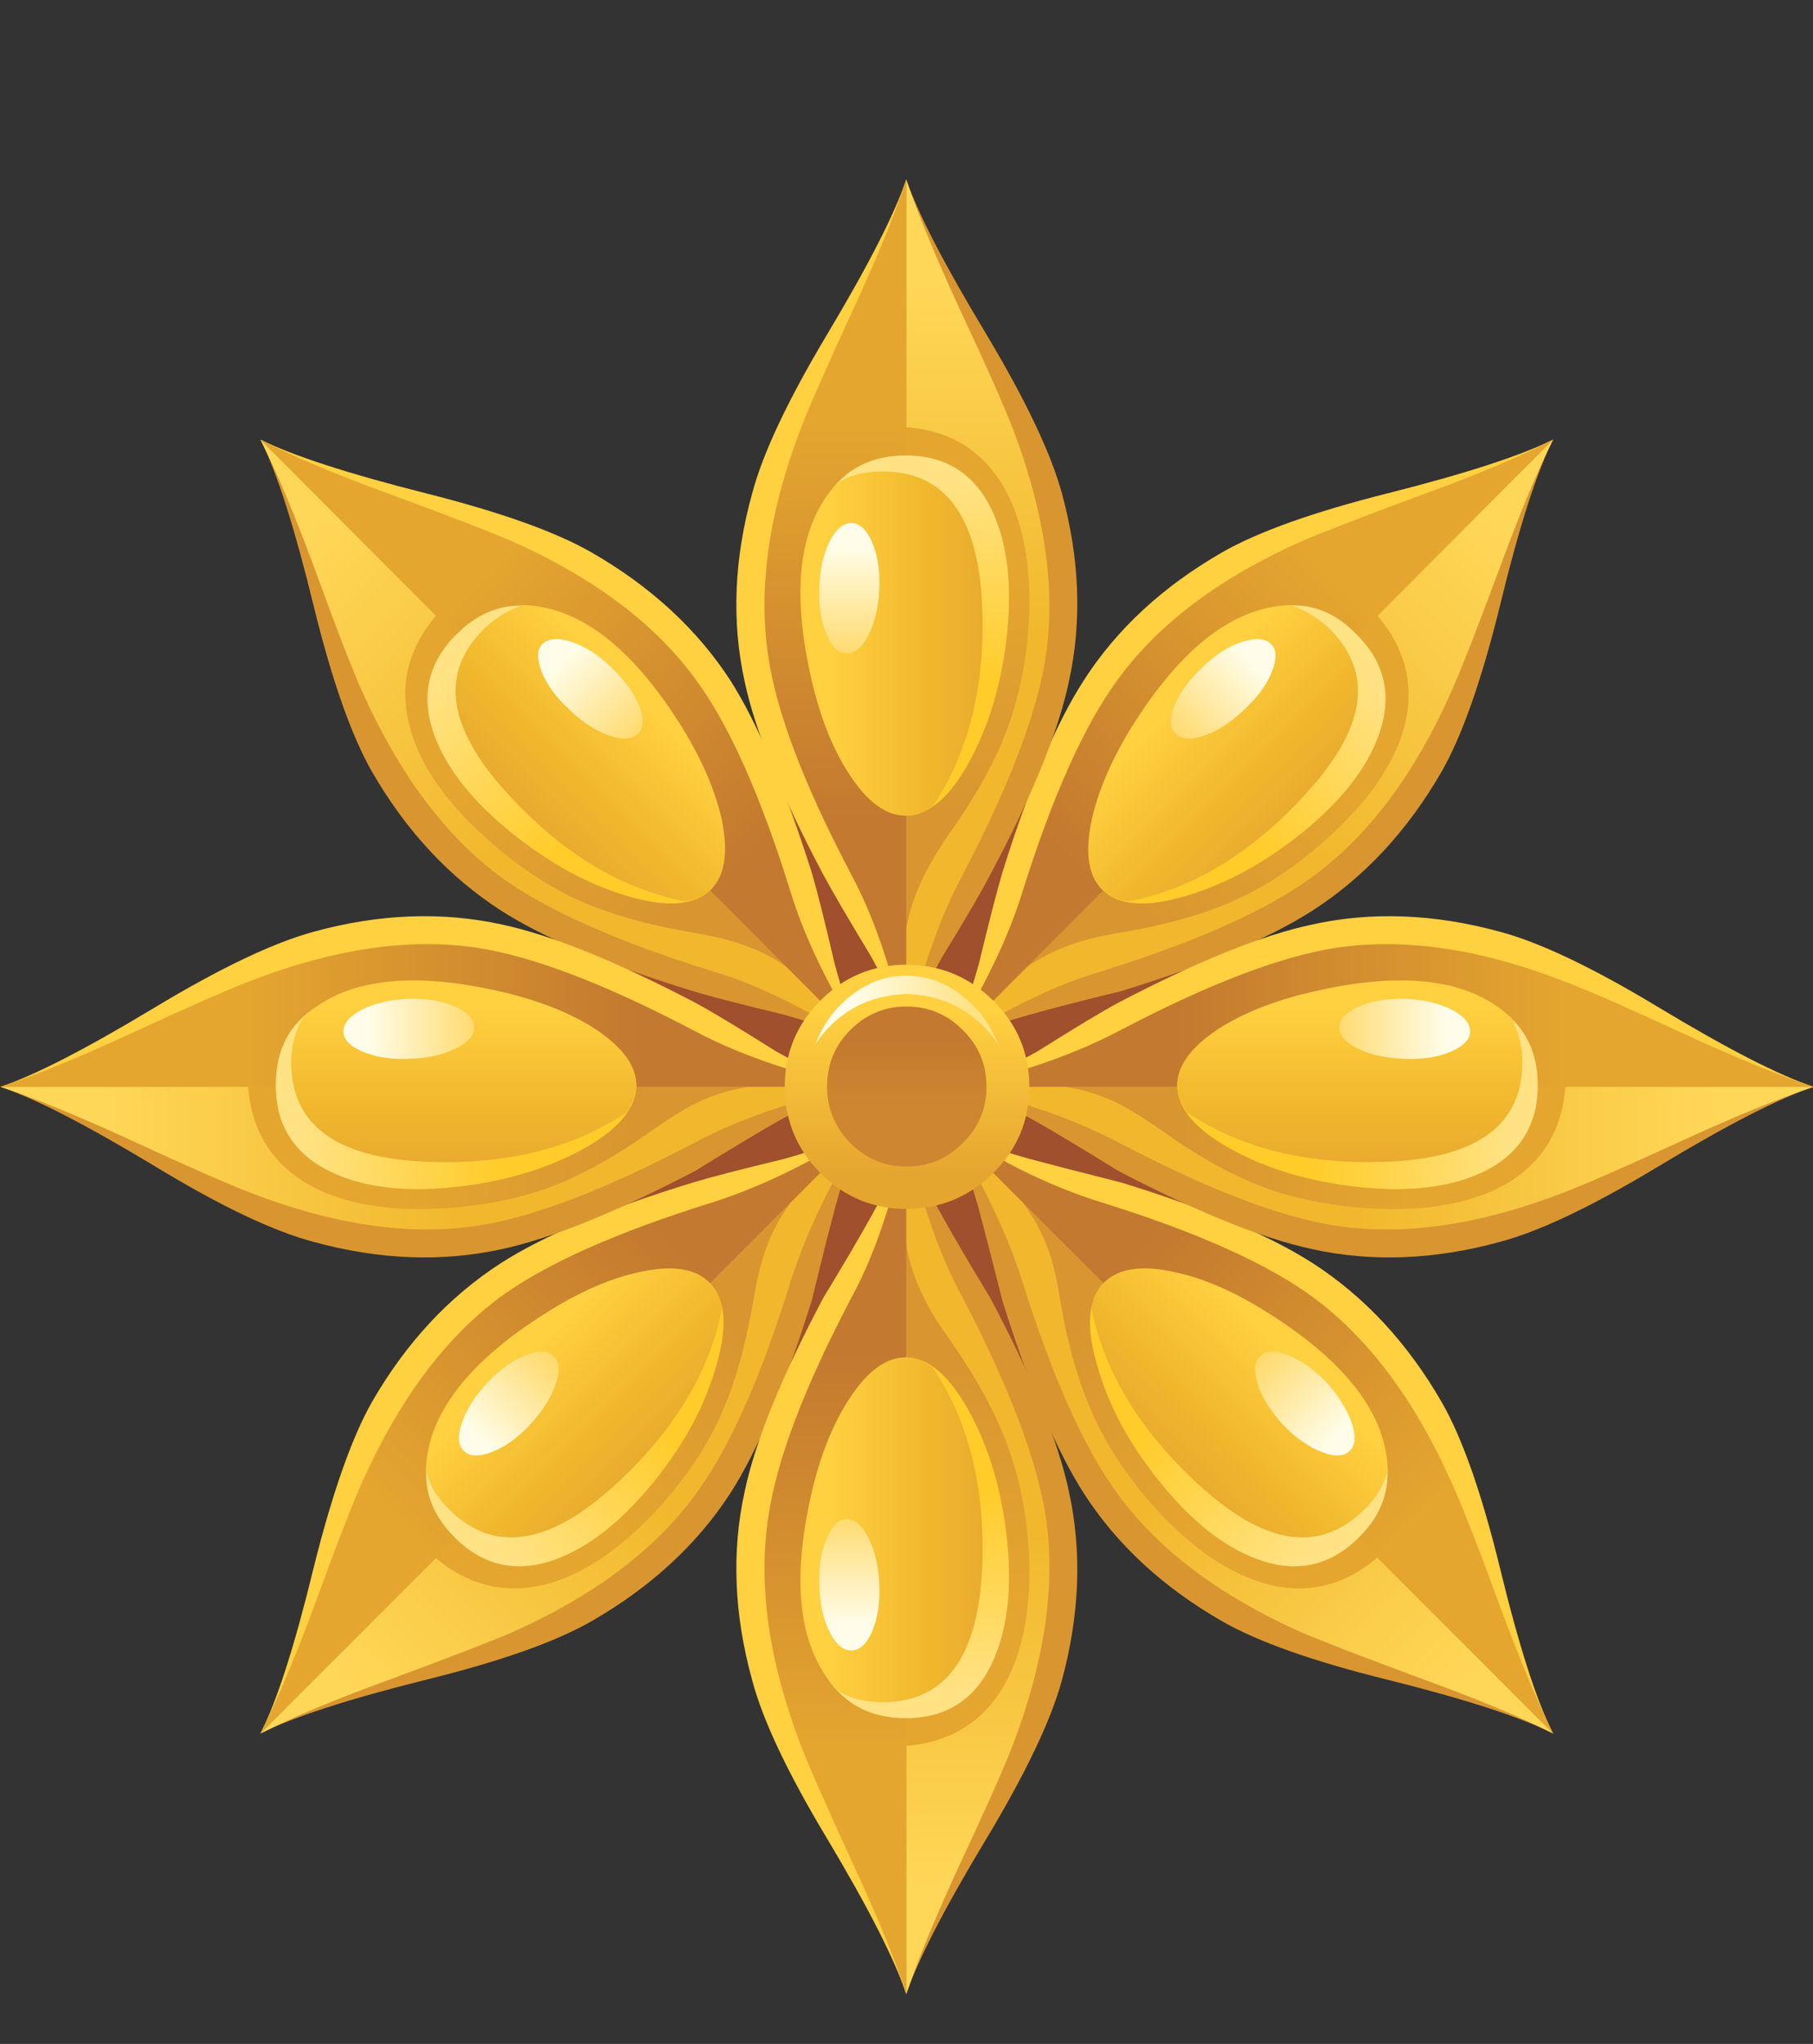 <svg xmlns="http://www.w3.org/2000/svg" xmlns:xlink="http://www.w3.org/1999/xlink" preserveAspectRatio="none" width="284" height="320"><rect width="100%" height="100%" fill="#333333" stroke="none"/><defs><linearGradient id="a" gradientUnits="userSpaceOnUse" x1="100.313" y1="562.662" x2="77.588" y2="539.938" spreadMethod="pad"><stop offset="0%" stop-color="#F1B82D"/><stop offset="100%" stop-color="#FFD758"/></linearGradient><linearGradient id="b" gradientUnits="userSpaceOnUse" x1="99.263" y1="555.763" x2="114.138" y2="570.638" spreadMethod="pad"><stop offset="0%" stop-color="#E5A62F"/><stop offset="100%" stop-color="#D99630"/></linearGradient><linearGradient id="c" gradientUnits="userSpaceOnUse" x1="96.525" y1="540.475" x2="121.475" y2="565.425" spreadMethod="pad"><stop offset="0%" stop-color="#E5A62F"/><stop offset="100%" stop-color="#C3792F"/></linearGradient><linearGradient id="d" gradientUnits="userSpaceOnUse" x1="94.438" y1="548.587" x2="107.262" y2="561.413" spreadMethod="pad"><stop offset="0%" stop-color="#FFE284"/><stop offset="100%" stop-color="#FFCC2A"/></linearGradient><linearGradient id="e" gradientUnits="userSpaceOnUse" x1="111.075" y1="553.125" x2="99.225" y2="564.975" spreadMethod="pad"><stop offset="0%" stop-color="#FFD040"/><stop offset="52.941%" stop-color="#F1B82D"/><stop offset="100%" stop-color="#E5A62F"/></linearGradient><linearGradient id="f" gradientUnits="userSpaceOnUse" x1="103.15" y1="548.85" x2="109.95" y2="555.65" spreadMethod="pad"><stop offset="0%" stop-color="#FFFDE9"/><stop offset="100%" stop-color="#FFDB6F"/></linearGradient><linearGradient id="g" gradientUnits="userSpaceOnUse" x1="159.837" y1="622.188" x2="182.563" y2="644.912" spreadMethod="pad"><stop offset="0%" stop-color="#F1B82D"/><stop offset="100%" stop-color="#FFD758"/></linearGradient><linearGradient id="h" gradientUnits="userSpaceOnUse" x1="166.238" y1="622.737" x2="151.363" y2="607.862" spreadMethod="pad"><stop offset="0%" stop-color="#E5A62F"/><stop offset="100%" stop-color="#D99630"/></linearGradient><linearGradient id="i" gradientUnits="userSpaceOnUse" x1="182.025" y1="625.975" x2="157.075" y2="601.025" spreadMethod="pad"><stop offset="0%" stop-color="#E5A62F"/><stop offset="100%" stop-color="#C3792F"/></linearGradient><linearGradient id="j" gradientUnits="userSpaceOnUse" x1="173.412" y1="627.563" x2="160.588" y2="614.737" spreadMethod="pad"><stop offset="0%" stop-color="#FFE284"/><stop offset="100%" stop-color="#FFCC2A"/></linearGradient><linearGradient id="k" gradientUnits="userSpaceOnUse" x1="168.475" y1="611.525" x2="156.625" y2="623.375" spreadMethod="pad"><stop offset="0%" stop-color="#FFD040"/><stop offset="52.941%" stop-color="#F1B82D"/><stop offset="100%" stop-color="#E5A62F"/></linearGradient><linearGradient id="l" gradientUnits="userSpaceOnUse" x1="173.6" y1="619.35" x2="166.8" y2="612.55" spreadMethod="pad"><stop offset="0%" stop-color="#FFFDE9"/><stop offset="100%" stop-color="#FFDB6F"/></linearGradient><linearGradient id="m" gradientUnits="userSpaceOnUse" x1="109.112" y1="622.188" x2="86.388" y2="644.912" spreadMethod="pad"><stop offset="0%" stop-color="#F1B82D"/><stop offset="100%" stop-color="#FFD758"/></linearGradient><linearGradient id="n" gradientUnits="userSpaceOnUse" x1="102.713" y1="622.788" x2="117.588" y2="607.913" spreadMethod="pad"><stop offset="0%" stop-color="#E5A62F"/><stop offset="100%" stop-color="#D99630"/></linearGradient><linearGradient id="o" gradientUnits="userSpaceOnUse" x1="86.975" y1="626.025" x2="111.925" y2="601.075" spreadMethod="pad"><stop offset="0%" stop-color="#E5A62F"/><stop offset="100%" stop-color="#C3792F"/></linearGradient><linearGradient id="p" gradientUnits="userSpaceOnUse" x1="95.588" y1="627.613" x2="108.412" y2="614.788" spreadMethod="pad"><stop offset="0%" stop-color="#FFE284"/><stop offset="100%" stop-color="#FFCC2A"/></linearGradient><linearGradient id="q" gradientUnits="userSpaceOnUse" x1="100.475" y1="611.525" x2="112.325" y2="623.375" spreadMethod="pad"><stop offset="0%" stop-color="#FFD040"/><stop offset="52.941%" stop-color="#F1B82D"/><stop offset="100%" stop-color="#E5A62F"/></linearGradient><linearGradient id="r" gradientUnits="userSpaceOnUse" x1="95.35" y1="619.4" x2="102.15" y2="612.6" spreadMethod="pad"><stop offset="0%" stop-color="#FFFDE9"/><stop offset="100%" stop-color="#FFDB6F"/></linearGradient><linearGradient id="s" gradientUnits="userSpaceOnUse" x1="168.637" y1="562.662" x2="191.363" y2="539.938" spreadMethod="pad"><stop offset="0%" stop-color="#F1B82D"/><stop offset="100%" stop-color="#FFD758"/></linearGradient><linearGradient id="t" gradientUnits="userSpaceOnUse" x1="169.688" y1="555.763" x2="154.813" y2="570.638" spreadMethod="pad"><stop offset="0%" stop-color="#E5A62F"/><stop offset="100%" stop-color="#D99630"/></linearGradient><linearGradient id="u" gradientUnits="userSpaceOnUse" x1="172.475" y1="540.525" x2="147.525" y2="565.475" spreadMethod="pad"><stop offset="0%" stop-color="#E5A62F"/><stop offset="100%" stop-color="#C3792F"/></linearGradient><linearGradient id="v" gradientUnits="userSpaceOnUse" x1="174.512" y1="548.587" x2="161.688" y2="561.413" spreadMethod="pad"><stop offset="0%" stop-color="#FFE284"/><stop offset="100%" stop-color="#FFCC2A"/></linearGradient><linearGradient id="w" gradientUnits="userSpaceOnUse" x1="158.375" y1="553.625" x2="170.225" y2="565.475" spreadMethod="pad"><stop offset="0%" stop-color="#FFD040"/><stop offset="52.941%" stop-color="#F1B82D"/><stop offset="100%" stop-color="#E5A62F"/></linearGradient><linearGradient id="x" gradientUnits="userSpaceOnUse" x1="165.85" y1="548.9" x2="159.05" y2="555.7" spreadMethod="pad"><stop offset="0%" stop-color="#FFFDE9"/><stop offset="100%" stop-color="#FFDB6F"/></linearGradient><linearGradient id="y" gradientUnits="userSpaceOnUse" x1="93.475" y1="594.15" x2="61.325" y2="594.15" spreadMethod="pad"><stop offset="0%" stop-color="#F1B82D"/><stop offset="100%" stop-color="#FFD758"/></linearGradient><linearGradient id="z" gradientUnits="userSpaceOnUse" x1="88.5" y1="590" x2="109.7" y2="590" spreadMethod="pad"><stop offset="0%" stop-color="#E5A62F"/><stop offset="100%" stop-color="#D99630"/></linearGradient><linearGradient id="A" gradientUnits="userSpaceOnUse" x1="74.475" y1="581.15" x2="110.225" y2="581.15" spreadMethod="pad"><stop offset="0%" stop-color="#E5A62F"/><stop offset="100%" stop-color="#C3792F"/></linearGradient><linearGradient id="B" gradientUnits="userSpaceOnUse" x1="79.463" y1="588.35" x2="97.537" y2="588.35" spreadMethod="pad"><stop offset="0%" stop-color="#FFE284"/><stop offset="100%" stop-color="#FFCC2A"/></linearGradient><linearGradient id="C" gradientUnits="userSpaceOnUse" x1="94.2" y1="580.5" x2="94.2" y2="596.9" spreadMethod="pad"><stop offset="0%" stop-color="#FFD040"/><stop offset="52.941%" stop-color="#F1B82D"/><stop offset="100%" stop-color="#E5A62F"/></linearGradient><linearGradient id="D" gradientUnits="userSpaceOnUse" x1="85.475" y1="582.4" x2="95.225" y2="582.4" spreadMethod="pad"><stop offset="0%" stop-color="#FFFDE9"/><stop offset="100%" stop-color="#FFDB6F"/></linearGradient><linearGradient id="E" gradientUnits="userSpaceOnUse" x1="175.475" y1="594.15" x2="207.625" y2="594.15" spreadMethod="pad"><stop offset="0%" stop-color="#F1B82D"/><stop offset="100%" stop-color="#FFD758"/></linearGradient><linearGradient id="F" gradientUnits="userSpaceOnUse" x1="180.45" y1="590" x2="159.25" y2="590" spreadMethod="pad"><stop offset="0%" stop-color="#E5A62F"/><stop offset="100%" stop-color="#D99630"/></linearGradient><linearGradient id="G" gradientUnits="userSpaceOnUse" x1="194.475" y1="581.15" x2="158.725" y2="581.15" spreadMethod="pad"><stop offset="0%" stop-color="#E5A62F"/><stop offset="100%" stop-color="#C3792F"/></linearGradient><linearGradient id="H" gradientUnits="userSpaceOnUse" x1="189.487" y1="588.35" x2="171.412" y2="588.35" spreadMethod="pad"><stop offset="0%" stop-color="#FFE284"/><stop offset="100%" stop-color="#FFCC2A"/></linearGradient><linearGradient id="I" gradientUnits="userSpaceOnUse" x1="174.8" y1="580.5" x2="174.8" y2="596.9" spreadMethod="pad"><stop offset="0%" stop-color="#FFD040"/><stop offset="52.941%" stop-color="#F1B82D"/><stop offset="100%" stop-color="#E5A62F"/></linearGradient><linearGradient id="J" gradientUnits="userSpaceOnUse" x1="183.475" y1="582.4" x2="173.725" y2="582.4" spreadMethod="pad"><stop offset="0%" stop-color="#FFFDE9"/><stop offset="100%" stop-color="#FFDB6F"/></linearGradient><linearGradient id="K" gradientUnits="userSpaceOnUse" x1="140.95" y1="628.525" x2="140.95" y2="660.675" spreadMethod="pad"><stop offset="0%" stop-color="#F1B82D"/><stop offset="100%" stop-color="#FFD758"/></linearGradient><linearGradient id="L" gradientUnits="userSpaceOnUse" x1="136.85" y1="634.512" x2="136.85" y2="613.288" spreadMethod="pad"><stop offset="0%" stop-color="#E5A62F"/><stop offset="100%" stop-color="#D99630"/></linearGradient><linearGradient id="M" gradientUnits="userSpaceOnUse" x1="128" y1="647.525" x2="128" y2="611.775" spreadMethod="pad"><stop offset="0%" stop-color="#E5A62F"/><stop offset="100%" stop-color="#C3792F"/></linearGradient><linearGradient id="N" gradientUnits="userSpaceOnUse" x1="135.2" y1="642.538" x2="135.2" y2="624.462" spreadMethod="pad"><stop offset="0%" stop-color="#FFE284"/><stop offset="100%" stop-color="#FFCC2A"/></linearGradient><linearGradient id="O" gradientUnits="userSpaceOnUse" x1="127.5" y1="627.95" x2="143.9" y2="627.95" spreadMethod="pad"><stop offset="0%" stop-color="#FFD040"/><stop offset="52.941%" stop-color="#F1B82D"/><stop offset="100%" stop-color="#E5A62F"/></linearGradient><linearGradient id="P" gradientUnits="userSpaceOnUse" x1="129.3" y1="636.525" x2="129.3" y2="626.775" spreadMethod="pad"><stop offset="0%" stop-color="#FFFDE9"/><stop offset="100%" stop-color="#FFDB6F"/></linearGradient><linearGradient id="Q" gradientUnits="userSpaceOnUse" x1="140.95" y1="546.525" x2="140.95" y2="514.375" spreadMethod="pad"><stop offset="0%" stop-color="#F1B82D"/><stop offset="100%" stop-color="#FFD758"/></linearGradient><linearGradient id="R" gradientUnits="userSpaceOnUse" x1="136.85" y1="541.538" x2="136.85" y2="562.762" spreadMethod="pad"><stop offset="0%" stop-color="#E5A62F"/><stop offset="100%" stop-color="#D99630"/></linearGradient><linearGradient id="S" gradientUnits="userSpaceOnUse" x1="128" y1="527.525" x2="128" y2="563.275" spreadMethod="pad"><stop offset="0%" stop-color="#E5A62F"/><stop offset="100%" stop-color="#C3792F"/></linearGradient><linearGradient id="T" gradientUnits="userSpaceOnUse" x1="135.2" y1="532.512" x2="135.2" y2="550.587" spreadMethod="pad"><stop offset="0%" stop-color="#FFE284"/><stop offset="100%" stop-color="#FFCC2A"/></linearGradient><linearGradient id="U" gradientUnits="userSpaceOnUse" x1="127.5" y1="547.35" x2="143.9" y2="547.35" spreadMethod="pad"><stop offset="0%" stop-color="#FFD040"/><stop offset="52.941%" stop-color="#F1B82D"/><stop offset="100%" stop-color="#E5A62F"/></linearGradient><linearGradient id="V" gradientUnits="userSpaceOnUse" x1="129.3" y1="538.525" x2="129.3" y2="548.275" spreadMethod="pad"><stop offset="0%" stop-color="#FFFDE9"/><stop offset="100%" stop-color="#FFDB6F"/></linearGradient><linearGradient id="W" gradientUnits="userSpaceOnUse" x1="134.5" y1="595.513" x2="134.5" y2="580.888" spreadMethod="pad"><stop offset="0%" stop-color="#E5A62F"/><stop offset="100%" stop-color="#FFD040"/></linearGradient><linearGradient id="X" gradientUnits="userSpaceOnUse" x1="134.5" y1="589.5" x2="134.5" y2="583.5" spreadMethod="pad"><stop offset="0%" stop-color="#CE8730"/><stop offset="100%" stop-color="#C3792F"/></linearGradient><linearGradient id="Y" gradientUnits="userSpaceOnUse" x1="140.475" y1="580.65" x2="129.525" y2="580.65" spreadMethod="pad"><stop offset="0%" stop-color="#FFE284"/><stop offset="100%" stop-color="#FFFDE9"/></linearGradient><path fill="#FFF" fill-opacity="0" d="M284 0H0v320h284V0z" id="Z"/><path fill="#A0502C" d="M114.4 567.55q-8.35 8.35-8.35 20.1 0 11.75 8.35 20.1 8.35 8.35 20.05 8.35 11.8 0 20.15-8.35 8.4-8.35 8.4-20.1 0-11.75-8.4-20.1-8.35-8.35-20.15-8.35-11.7 0-20.05 8.35z" id="aa"/><path fill="#FFD040" d="M105.8 539.05q-4.9-2.8-15-5.35-10.7-2.7-15.1-4.9l55.65 55.75q-1.95-2.6-3.4-8.05-1.4-6-2.1-8.35-3.7-11.65-7.4-17.45-4.55-7-12.65-11.65z" id="ab"/><path fill="#D99630" d="M75.7 528.8q2.25 4.45 4.85 15.15 2.5 10.15 5.3 15.05 4.65 8.05 11.7 12.6 5.9 3.8 17.5 7.35 2.3.7 8.3 2.15 5.45 1.5 8 3.45L75.7 528.8z" id="ac"/><path fill="url(#a)" d="M75.7 528.8q2.2 4.35 4.9 11.65 3 8.25 4.4 11.35 5 11.1 12.4 16.65 6.25 4.6 19.45 8.7 3.55 1.05 7.4 3.05 4.05 2.05 7.1 4.35L75.7 528.8z" id="ad"/><path fill="url(#b)" d="M105.8 549.85q-5.9-3.8-6.9-5.2l-6.9-.2q-4.2 4.65-2.75 10.3 1.2 4.9 6.35 9.7 4.25 4 8.85 6.15 4.25 1.95 10.45 3 2.65.45 4.3 1 2.65.85 4.7 2.4l-18.1-27.15z" id="ae"/><path fill="url(#c)" d="M98.7 538.1q-2.6-1.15-11.4-4.4-7.15-2.6-11.6-4.9l55.65 55.75q-2.3-3.1-4.35-7.15-1.95-3.85-3.05-7.4-4.1-13.25-8.7-19.45-5.5-7.5-16.55-12.45z" id="af"/><path fill="url(#d)" d="M116.7 569.7q1.25-1.25-2.85-3.85-5.55-3.45-7.1-6.15-1.25-2.15-2.05-9.5-.65-5.5-3.45-6.1-4.4-.95-7.75 2.45-3.9 3.9-1.95 9.2 1.7 4.55 7.05 8.85 5.05 4.05 10.3 5.65 5.55 1.7 7.8-.55z" id="ag"/><path fill="url(#e)" d="M116.7 569.7q1.85-1.85 1-6.2-.85-4-3.65-8.55-6.8-10.9-14.45-11.1-1.9.6-3.6 2.2-6 6 2.15 14.9 7.4 8.15 16.25 9.85 1.45-.25 2.3-1.1z" id="ah"/><path fill="url(#f)" d="M104 547.2q-1.8-.6-2.65.2-.75.75-.05 2.55.7 1.75 2.5 3.4 1.75 1.7 3.6 2.35 1.85.65 2.65-.15.8-.8.1-2.55-.7-1.75-2.55-3.5-1.75-1.7-3.6-2.3z" id="ai"/><path fill="#FFD040" d="M154 596.35q-5.35-1.35-8.35-2.15-5.45-1.5-8-3.45l55.65 55.7q-2.25-4.4-4.85-15.1-2.5-10.2-5.3-15.05-4.65-8.05-11.7-12.6-5.9-3.8-17.45-7.35z" id="aj"/><path fill="#D99630" d="M141.05 598.75q.8 3 2.15 8.35 3.65 11.65 7.4 17.5 4.5 7 12.6 11.65 4.9 2.8 15 5.3 10.65 2.65 15.1 4.9l-55.65-55.7q1.9 2.55 3.4 8z" id="ak"/><path fill="url(#g)" d="M141.95 597.85q1.9 3.85 3.05 7.45 4.15 13.25 8.75 19.45 5.5 7.5 16.55 12.45 2.75 1.2 11.4 4.4 7.15 2.6 11.6 4.85l-55.65-55.7q2.25 3 4.3 7.1z" id="al"/><path fill="url(#h)" d="M145.1 598.25q1.55 2.05 2.45 4.7.55 1.75.95 4.35 1.05 6.1 3.05 10.4 2.15 4.65 6.15 8.9 4.85 5.05 9.7 6.3 5.65 1.4 10.25-2.75l-.15-6.95q-1.5-1.05-5.25-6.85l-27.15-18.1z" id="am"/><path fill="url(#i)" d="M152.2 598.15q-3.6-1.1-7.5-3.05-4-2.05-7.05-4.35l55.65 55.7q-2.15-4.35-4.85-11.6-3-8.2-4.45-11.35-4.95-11.05-12.45-16.65-6.2-4.6-19.35-8.7z" id="an"/><path fill="url(#j)" d="M156.25 608.3q-2.55-4.1-3.8-2.85-2.25 2.25-.55 7.8 1.55 5.3 5.6 10.3 4.35 5.4 8.9 7.05 5.3 1.95 9.25-2 3.3-3.25 2.4-7.7-.6-2.8-6.15-3.45-7.35-.85-9.5-2.1-2.7-1.55-6.15-7.05z" id="ao"/><path fill="url(#k)" d="M158.65 604.45q-4.35-.9-6.2 1-.95.95-1.15 2.35 1.8 8.8 9.9 16.15 8.9 8.1 14.9 2.15 1.6-1.5 2.15-3.55-.15-7.65-11.05-14.45-4.55-2.85-8.55-3.65z" id="ap"/><path fill="url(#l)" d="M174.8 620.75q.8-.8.15-2.6-.65-1.85-2.3-3.65-1.7-1.75-3.45-2.45-1.8-.7-2.55.1-.8.75-.2 2.6.6 1.8 2.3 3.65 1.75 1.8 3.5 2.45 1.75.7 2.55-.1z" id="aq"/><path fill="#FFD040" d="M115.05 596.35q-11.6 3.55-17.5 7.35-7.05 4.55-11.7 12.6-2.75 4.85-5.3 15.05-2.6 10.7-4.85 15.1l55.65-55.7q-2.55 1.95-8 3.45-6 1.45-8.3 2.15z" id="ar"/><path fill="#D99630" d="M125.85 607.1q1.3-5.35 2.1-8.35 1.45-5.45 3.4-8l-55.65 55.7q4.45-2.25 15.1-4.9 10.1-2.5 15-5.3 8.1-4.65 12.65-11.65 3.75-5.85 7.4-17.5z" id="as"/><path fill="url(#m)" d="M123.95 605.3q1.15-3.6 3.05-7.45 2.05-4.1 4.35-7.1l-55.65 55.7q4.45-2.25 11.6-4.85 8.65-3.2 11.4-4.4 11.05-4.95 16.55-12.45 4.6-6.2 8.7-19.45z" id="at"/><path fill="url(#n)" d="M121.5 602.95q.85-2.65 2.4-4.7l-27.15 18.1q-3.7 5.7-5.25 6.85l-.25 6.95q4.65 4.15 10.35 2.75 4.85-1.25 9.7-6.3 4.05-4.25 6.2-8.9 1.95-4.25 3-10.4.45-2.7 1-4.35z" id="au"/><path fill="url(#o)" d="M116.85 598.15q-13.2 4.1-19.45 8.7Q90 612.4 85 623.5q-1.4 3.1-4.4 11.35-2.7 7.25-4.9 11.6l55.65-55.7q-3 2.3-7.1 4.35-3.8 1.9-7.4 3.05z" id="av"/><path fill="url(#p)" d="M116.55 605.45q-1.25-1.25-3.85 2.85-3.45 5.55-6.1 7.05-2.15 1.25-9.5 2.1-5.55.65-6.1 3.45-1 4.35 2.35 7.7 3.95 3.95 9.25 2 4.55-1.7 8.9-7.05 4.05-5 5.6-10.3 1.7-5.55-.55-7.8z" id="aw"/><path fill="url(#q)" d="M116.55 605.45q-1.85-1.9-6.15-1-4 .8-8.55 3.65-10.9 6.8-11.1 14.45.55 2.05 2.15 3.55 6 5.95 14.95-2.15 8.1-7.35 9.85-16.15-.3-1.5-1.15-2.35z" id="ax"/><path fill="url(#r)" d="M94.05 618.15q-.65 1.8.15 2.6t2.55.1q1.75-.65 3.45-2.45 1.7-1.85 2.35-3.65.65-1.85-.2-2.6-.75-.8-2.5-.1-1.8.7-3.45 2.45-1.7 1.8-2.35 3.65z" id="ay"/><path fill="#FFD040" d="M178.2 533.7q-10.1 2.55-15 5.35-8.1 4.65-12.6 11.65-3.75 5.8-7.4 17.45-.7 2.35-2.15 8.35-1.5 5.45-3.4 8.05l55.65-55.75q-4.4 2.2-15.1 4.9z" id="az"/><path fill="#D99630" d="M188.45 543.95q2.6-10.7 4.85-15.15l-55.65 55.75q2.55-1.95 8-3.45 3-.85 8.35-2.15 11.55-3.55 17.45-7.35 7.05-4.55 11.7-12.6 2.8-4.9 5.3-15.05z" id="aA"/><path fill="url(#s)" d="M188.45 540.45q2.7-7.35 4.85-11.65l-55.65 55.75q3.1-2.35 7.05-4.35 3.95-2 7.5-3.05 13.15-4.1 19.35-8.7 7.5-5.55 12.45-16.65 1.4-3.15 4.45-11.35z" id="aB"/><path fill="url(#t)" d="M170.1 544.65q-.75 1-3.25 2.8-1.4.95-3.65 2.4L145.1 577q2-1.5 4.7-2.4 1.6-.55 4.3-1 6.2-1.05 10.45-3 4.65-2.15 8.85-6.15 5.15-4.8 6.4-9.7 1.4-5.65-2.8-10.3l-6.9.2z" id="aC"/><path fill="url(#u)" d="M181.7 533.7q-8.8 3.25-11.4 4.4-11.05 4.95-16.55 12.45-4.6 6.2-8.75 19.45-1.1 3.55-3.05 7.4-2 4.05-4.3 7.15l55.65-55.75q-4.45 2.3-11.6 4.9z" id="aD"/><path fill="url(#v)" d="M164.3 550.2q-.8 7.35-2.05 9.5-1.55 2.7-7.1 6.15-4.15 2.6-2.9 3.85 2.25 2.25 7.8.55 5.3-1.6 10.35-5.65 5.35-4.3 7-8.85 1.95-5.3-1.95-9.2-3.3-3.45-7.7-2.45-2.8.6-3.45 6.1z" id="aE"/><path fill="url(#w)" d="M170.85 560.95q8.15-8.9 2.15-14.9-1.7-1.6-3.6-2.2-7.65.2-14.45 11.1-2.8 4.55-3.65 8.55-.9 4.35.95 6.2.95.85 2.4 1.1 8.8-1.7 16.2-9.85z" id="aF"/><path fill="url(#x)" d="M167.65 547.4q-.8-.8-2.65-.2-1.85.6-3.6 2.3-1.85 1.75-2.55 3.5-.7 1.75.1 2.55.8.8 2.65.15 1.85-.65 3.6-2.35 1.8-1.65 2.5-3.4.7-1.8-.05-2.55z" id="aG"/><path fill="#FFD040" d="M80.55 573.55q-5.5 1.5-14.4 6.85-9.45 5.7-14.1 7.25h78.65q-3.2-.45-8.05-3.2-5.25-3.3-7.4-4.45-10.8-5.65-17.55-7.1-8.2-1.8-17.15.65z" id="aH"/><path fill="#D99630" d="M122.65 590.85q4.85-2.75 8.05-3.2H52.05q4.65 1.55 14.1 7.25 8.9 5.4 14.4 6.85 8.95 2.45 17.15.65 6.7-1.45 17.55-7.1 4.7-2.9 7.4-4.45z" id="aI"/><path fill="url(#y)" d="M52.05 587.65q4.65 1.55 11.65 4.75 8 3.7 11.15 4.9 11.3 4.35 20.5 3 7.65-1.15 19.9-7.6 3.3-1.75 7.4-3.1 4.3-1.45 8.05-1.95H52.05z" id="aJ"/><path fill="url(#z)" d="M79.6 582.4l-5.05 4.75q.3 6.25 5.3 9.25 4.3 2.55 11.35 2.35 5.9-.2 10.65-1.9 4.45-1.65 9.5-5.25 2.3-1.6 3.75-2.35 2.5-1.25 5.05-1.6l-32-6.4q-6.75 1.45-8.55 1.15z" id="aK"/><path fill="url(#A)" d="M74.85 578q-3.25 1.25-11.15 4.9-7.05 3.25-11.65 4.75h78.65q-3.75-.5-8.05-1.95-4.1-1.35-7.4-3.1-12.25-6.45-19.9-7.6-9.2-1.35-20.5 3z" id="aL"/><path fill="url(#B)" d="M80.85 580.35q-3.75 2.3-3.75 7.15 0 5.55 5.15 7.95 4.4 2.05 11.25 1.3 6.4-.7 11.3-3.3 5.1-2.75 5.1-5.95 0-1.75-4.7-.65-6.4 1.45-9.4.65-2.45-.65-8.2-5.2-4.35-3.5-6.75-1.95z" id="aM"/><path fill="url(#C)" d="M79.55 581.4q-1.05 1.85-1.05 4 0 8.5 12.1 9.05 11 .5 18.45-4.5.85-1.35.85-2.45 0-2.6-3.65-5.05-3.45-2.25-8.65-3.45-12.55-2.9-18.05 2.4z" id="aN"/><path fill="url(#D)" d="M85 580.6q-1.75.9-1.75 2t1.75 1.85q1.75.75 4.2.65 2.45-.05 4.2-.9 1.75-.8 1.75-1.95 0-1.1-1.75-1.9-1.7-.75-4.2-.7-2.45.1-4.2.95z" id="aO"/><path fill="#FFD040" d="M188.45 573.55q-8.95-2.45-17.1-.65-6.8 1.45-17.6 7.1-2.15 1.15-7.4 4.45-4.9 2.75-8.05 3.2H217q-4.7-1.55-14.15-7.25-8.95-5.4-14.4-6.85z" id="aP"/><path fill="#D99630" d="M138.3 587.65q3.2.45 8.05 3.2 2.7 1.55 7.4 4.45 10.85 5.65 17.6 7.1 8.15 1.8 17.1-.65 5.45-1.45 14.4-6.85 9.45-5.7 14.15-7.25h-78.7z" id="aQ"/><path fill="url(#E)" d="M205.35 592.4q7-3.2 11.65-4.75h-78.7q3.75.5 8.05 1.95 4.05 1.35 7.4 3.1 12.25 6.45 19.9 7.6 9.2 1.35 20.5-3 3.05-1.15 11.2-4.9z" id="aR"/><path fill="url(#F)" d="M194.45 587.15l-5.05-4.75q-1.7.25-8.55-1.15l-32 6.4q2.55.35 5.05 1.6 1.45.75 3.75 2.35 5.05 3.6 9.5 5.25 4.75 1.7 10.65 1.9 7 .2 11.35-2.35 5-3 5.3-9.25z" id="aS"/><path fill="url(#G)" d="M194.15 578q-11.3-4.35-20.5-3-7.65 1.15-19.9 7.6-3.35 1.75-7.4 3.1-4.3 1.45-8.05 1.95H217q-4.6-1.5-11.65-4.75-8-3.7-11.2-4.9z" id="aT"/><path fill="url(#H)" d="M173.2 587.5q-3 .8-9.35-.65-4.75-1.1-4.75.65 0 3.2 5.15 5.95 4.85 2.6 11.25 3.3 6.85.75 11.3-1.3 5.1-2.4 5.1-7.95 0-4.75-3.8-7.15-2.35-1.55-6.7 1.95-5.75 4.55-8.2 5.2z" id="aU"/><path fill="url(#I)" d="M171.45 579q-5.25 1.2-8.7 3.45-3.65 2.45-3.65 5.05 0 1.1.85 2.45 7.45 5 18.45 4.5 12.1-.55 12.1-9.05 0-2.1-1-4-5.55-5.3-18.05-2.4z" id="aV"/><path fill="url(#J)" d="M185.75 582.6q0-1.1-1.75-2-1.75-.85-4.15-.95-2.5-.05-4.25.7-1.75.8-1.75 1.9 0 1.15 1.75 1.95 1.75.85 4.25.9 2.4.1 4.15-.65 1.75-.75 1.75-1.85z" id="aW"/><path fill="#FFD040" d="M131.25 599.45q-1.5 2.7-4.35 7.4-5.7 10.75-7.15 17.6-1.8 8.2.7 17.2 1.45 5.45 6.8 14.35 5.65 9.45 7.2 14.15V591.4q-.45 3.2-3.2 8.05z" id="aX"/><path fill="#D99630" d="M142.1 606.85q-2.85-4.7-4.35-7.4-2.8-4.9-3.3-8.05v78.75q1.6-4.7 7.3-14.15 5.35-8.9 6.85-14.35 2.45-9 .65-17.2-1.45-6.85-7.15-17.6z" id="aY"/><path fill="url(#K)" d="M139.6 606.85q-1.75-3.15-3.15-7.4-1.4-4.15-2-8.05v78.75q1.55-4.6 4.8-11.65 3.75-8 4.95-11.15 4.3-11.35 2.95-20.55-1.15-7.65-7.55-19.95z" id="aZ"/><path fill="url(#L)" d="M128.05 634q1.5 6.5 1.25 8.6l4.75 5q6.2-.35 9.2-5.35 2.55-4.3 2.4-11.35-.2-5.75-1.95-10.55-1.6-4.4-5.2-9.6-3.4-4.55-4.05-8.8l-6.4 32.05z" id="ba"/><path fill="url(#M)" d="M132.55 599.45q-1.35 4.2-3.1 7.4-6.45 12.25-7.55 19.95-1.4 9.2 2.9 20.55 1.15 3 4.9 11.15 3.25 7 4.75 11.65V591.4q-.5 3.8-1.9 8.05z" id="bb"/><path fill="url(#N)" d="M134.4 612.25q-1.8 0-.7 4.75 1.45 6.35.7 9.3-.65 2.4-5.25 8.2-3.5 4.35-1.95 6.8 2.45 3.75 7.2 3.75 5.55 0 7.9-5.1 2.05-4.45 1.3-11.3-.7-6.4-3.3-11.25-2.75-5.15-5.9-5.15z" id="bc"/><path fill="url(#O)" d="M134.4 612.25q-2.65 0-5.05 3.65-2.3 3.45-3.5 8.65-2.9 12.5 2.4 18.05 1.7 1 4.05 1 8.45 0 9.05-12.05.5-10.95-4.5-18.4-1.2-.9-2.45-.9z" id="bd"/><path fill="url(#P)" d="M127.45 637.15q.85 1.75 2 1.75t1.9-1.75q.75-1.75.65-4.2-.1-2.5-.95-4.2-.85-1.8-2-1.8-1.1 0-1.85 1.8-.75 1.75-.65 4.2.05 2.45.9 4.2z" id="be"/><path fill="#FFD040" d="M134.45 505.15q-1.55 4.65-7.2 14.1-5.35 8.95-6.8 14.4-2.5 8.95-.7 17.15 1.45 6.8 7.15 17.55 1.15 2.15 4.35 7.45 2.75 4.9 3.2 8.1v-78.75z" id="bf"/><path fill="#D99630" d="M148.6 533.65q-1.5-5.45-6.85-14.4-5.7-9.45-7.3-14.1v78.75q.5-3.2 3.3-8.1 3.25-5.3 4.35-7.45 5.7-10.7 7.15-17.55 1.8-8.2-.65-17.15z" id="bg"/><path fill="url(#Q)" d="M144.2 527.95q-1.2-3.15-4.95-11.15-3.25-7.05-4.8-11.65v78.75q.6-3.9 2-8.1 1.4-4.25 3.15-7.45 6.4-12.25 7.55-19.85 1.35-9.2-2.95-20.55z" id="bh"/><path fill="url(#R)" d="M134.05 527.65l-4.75 5.05q.25 2.05-1.25 8.6l6.4 32q.65-4.05 4.05-8.85 3.6-5.1 5.2-9.5 1.75-4.8 1.95-10.6.15-7-2.4-11.35-3-5.05-9.2-5.35z" id="bi"/><path fill="url(#S)" d="M129.7 516.8q-3.75 8.15-4.9 11.15-4.3 11.35-2.9 20.55 1.1 7.6 7.55 19.85 1.75 3.25 3.1 7.45 1.4 4.25 1.9 8.1v-78.75q-1.5 4.65-4.75 11.65z" id="bj"/><path fill="url(#T)" d="M127.2 534q-1.55 2.4 1.95 6.8 4.6 5.75 5.25 8.1.75 3-.7 9.4-1.1 4.7.7 4.7 3.15 0 5.9-5.1 2.6-4.9 3.3-11.25.75-6.85-1.3-11.3-2.35-5.1-7.9-5.1-4.75 0-7.2 3.75z" id="bk"/><path fill="url(#U)" d="M132.3 531.7q-2.35 0-4.05 1-5.3 5.5-2.4 18 1.2 5.2 3.5 8.65 2.4 3.65 5.05 3.65 1.3 0 2.45-.85 5-7.45 4.5-18.4-.6-12.05-9.05-12.05z" id="bl"/><path fill="url(#V)" d="M129.45 536.4q-1.15 0-2 1.75-.85 1.75-.9 4.2-.1 2.45.65 4.15.7 1.75 1.85 1.75 1.15 0 2-1.75.85-1.7.95-4.15.1-2.45-.65-4.2t-1.9-1.75z" id="bm"/><path fill="url(#W)" d="M134.45 576.55q-4.55 0-7.8 3.25t-3.25 7.85q0 4.55 3.25 7.85 3.25 3.25 7.8 3.25 4.6 0 7.9-3.25 3.3-3.25 3.3-7.85t-3.3-7.85q-3.3-3.25-7.9-3.25z" id="bn"/><path fill="url(#X)" d="M134.45 580.35q-2.95 0-5.1 2.15-2.1 2.1-2.1 5.15 0 2.95 2.1 5.1 2.15 2.15 5.1 2.15 3.05 0 5.15-2.15 2.15-2.1 2.15-5.1 0-3.05-2.15-5.15-2.1-2.15-5.15-2.15z" id="bo"/><path fill="url(#Y)" d="M134.45 577.55q-2.7 0-4.95 1.75-2.2 1.65-3.3 4.45 2.65-3.9 7.2-4.45l1.05-.1 1.15.1q4.5.55 7.2 4.45-1.15-2.8-3.35-4.45-2.25-1.75-5-1.75z" id="bp"/></defs><use xlink:href="#Z"/><use xlink:href="#aa" transform="matrix(1.722 0 0 1.722 -89.566 -841.78)"/><use xlink:href="#ab" transform="matrix(1.722 0 0 1.722 -89.566 -841.78)"/><use xlink:href="#ac" transform="matrix(1.722 0 0 1.722 -89.566 -841.78)"/><use xlink:href="#ad" transform="matrix(1.722 0 0 1.722 -89.566 -841.78)"/><use xlink:href="#ae" transform="matrix(1.722 0 0 1.722 -89.566 -841.78)"/><use xlink:href="#af" transform="matrix(1.722 0 0 1.722 -89.566 -841.78)"/><use xlink:href="#ag" transform="matrix(1.722 0 0 1.722 -89.566 -841.78)"/><use xlink:href="#ah" transform="matrix(1.722 0 0 1.722 -89.566 -841.78)"/><use xlink:href="#ai" transform="matrix(1.722 0 0 1.722 -89.566 -841.78)"/><use xlink:href="#aj" transform="matrix(1.722 0 0 1.722 -89.566 -841.78)"/><use xlink:href="#ak" transform="matrix(1.722 0 0 1.722 -89.566 -841.78)"/><use xlink:href="#al" transform="matrix(1.722 0 0 1.722 -89.566 -841.78)"/><use xlink:href="#am" transform="matrix(1.722 0 0 1.722 -89.566 -841.78)"/><use xlink:href="#an" transform="matrix(1.722 0 0 1.722 -89.566 -841.78)"/><use xlink:href="#ao" transform="matrix(1.722 0 0 1.722 -89.566 -841.78)"/><use xlink:href="#ap" transform="matrix(1.722 0 0 1.722 -89.566 -841.78)"/><use xlink:href="#aq" transform="matrix(1.722 0 0 1.722 -89.566 -841.78)"/><use xlink:href="#ar" transform="matrix(1.722 0 0 1.722 -89.566 -841.78)"/><use xlink:href="#as" transform="matrix(1.722 0 0 1.722 -89.566 -841.78)"/><use xlink:href="#at" transform="matrix(1.722 0 0 1.722 -89.566 -841.78)"/><use xlink:href="#au" transform="matrix(1.722 0 0 1.722 -89.566 -841.78)"/><use xlink:href="#av" transform="matrix(1.722 0 0 1.722 -89.566 -841.78)"/><use xlink:href="#aw" transform="matrix(1.722 0 0 1.722 -89.566 -841.78)"/><use xlink:href="#ax" transform="matrix(1.722 0 0 1.722 -89.566 -841.78)"/><use xlink:href="#ay" transform="matrix(1.722 0 0 1.722 -89.566 -841.78)"/><use xlink:href="#az" transform="matrix(1.722 0 0 1.722 -89.566 -841.78)"/><use xlink:href="#aA" transform="matrix(1.722 0 0 1.722 -89.566 -841.78)"/><use xlink:href="#aB" transform="matrix(1.722 0 0 1.722 -89.566 -841.78)"/><use xlink:href="#aC" transform="matrix(1.722 0 0 1.722 -89.566 -841.78)"/><use xlink:href="#aD" transform="matrix(1.722 0 0 1.722 -89.566 -841.78)"/><use xlink:href="#aE" transform="matrix(1.722 0 0 1.722 -89.566 -841.78)"/><use xlink:href="#aF" transform="matrix(1.722 0 0 1.722 -89.566 -841.78)"/><use xlink:href="#aG" transform="matrix(1.722 0 0 1.722 -89.566 -841.78)"/><use xlink:href="#aH" transform="matrix(1.722 0 0 1.722 -89.566 -841.78)"/><use xlink:href="#aI" transform="matrix(1.722 0 0 1.722 -89.566 -841.78)"/><use xlink:href="#aJ" transform="matrix(1.722 0 0 1.722 -89.566 -841.78)"/><use xlink:href="#aK" transform="matrix(1.722 0 0 1.722 -89.566 -841.78)"/><use xlink:href="#aL" transform="matrix(1.722 0 0 1.722 -89.566 -841.78)"/><use xlink:href="#aM" transform="matrix(1.722 0 0 1.722 -89.566 -841.78)"/><use xlink:href="#aN" transform="matrix(1.722 0 0 1.722 -89.566 -841.78)"/><use xlink:href="#aO" transform="matrix(1.722 0 0 1.722 -89.566 -841.78)"/><use xlink:href="#aP" transform="matrix(1.722 0 0 1.722 -89.566 -841.78)"/><use xlink:href="#aQ" transform="matrix(1.722 0 0 1.722 -89.566 -841.78)"/><use xlink:href="#aR" transform="matrix(1.722 0 0 1.722 -89.566 -841.78)"/><use xlink:href="#aS" transform="matrix(1.722 0 0 1.722 -89.566 -841.78)"/><use xlink:href="#aT" transform="matrix(1.722 0 0 1.722 -89.566 -841.78)"/><use xlink:href="#aU" transform="matrix(1.722 0 0 1.722 -89.566 -841.78)"/><use xlink:href="#aV" transform="matrix(1.722 0 0 1.722 -89.566 -841.78)"/><use xlink:href="#aW" transform="matrix(1.722 0 0 1.722 -89.566 -841.78)"/><use xlink:href="#aX" transform="matrix(1.722 0 0 1.722 -89.566 -841.78)"/><use xlink:href="#aY" transform="matrix(1.722 0 0 1.722 -89.566 -841.78)"/><use xlink:href="#aZ" transform="matrix(1.722 0 0 1.722 -89.566 -841.78)"/><use xlink:href="#ba" transform="matrix(1.722 0 0 1.722 -89.566 -841.78)"/><use xlink:href="#bb" transform="matrix(1.722 0 0 1.722 -89.566 -841.78)"/><use xlink:href="#bc" transform="matrix(1.722 0 0 1.722 -89.566 -841.78)"/><use xlink:href="#bd" transform="matrix(1.722 0 0 1.722 -89.566 -841.78)"/><use xlink:href="#be" transform="matrix(1.722 0 0 1.722 -89.566 -841.78)"/><use xlink:href="#bf" transform="matrix(1.722 0 0 1.722 -89.566 -841.78)"/><use xlink:href="#bg" transform="matrix(1.722 0 0 1.722 -89.566 -841.78)"/><use xlink:href="#bh" transform="matrix(1.722 0 0 1.722 -89.566 -841.78)"/><use xlink:href="#bi" transform="matrix(1.722 0 0 1.722 -89.566 -841.78)"/><use xlink:href="#bj" transform="matrix(1.722 0 0 1.722 -89.566 -841.78)"/><use xlink:href="#bk" transform="matrix(1.722 0 0 1.722 -89.566 -841.78)"/><use xlink:href="#bl" transform="matrix(1.722 0 0 1.722 -89.566 -841.78)"/><use xlink:href="#bm" transform="matrix(1.722 0 0 1.722 -89.566 -841.78)"/><use xlink:href="#bn" transform="matrix(1.722 0 0 1.722 -89.566 -841.78)"/><use xlink:href="#bo" transform="matrix(1.722 0 0 1.722 -89.566 -841.78)"/><use xlink:href="#bp" transform="matrix(1.722 0 0 1.722 -89.566 -841.78)"/></svg>
